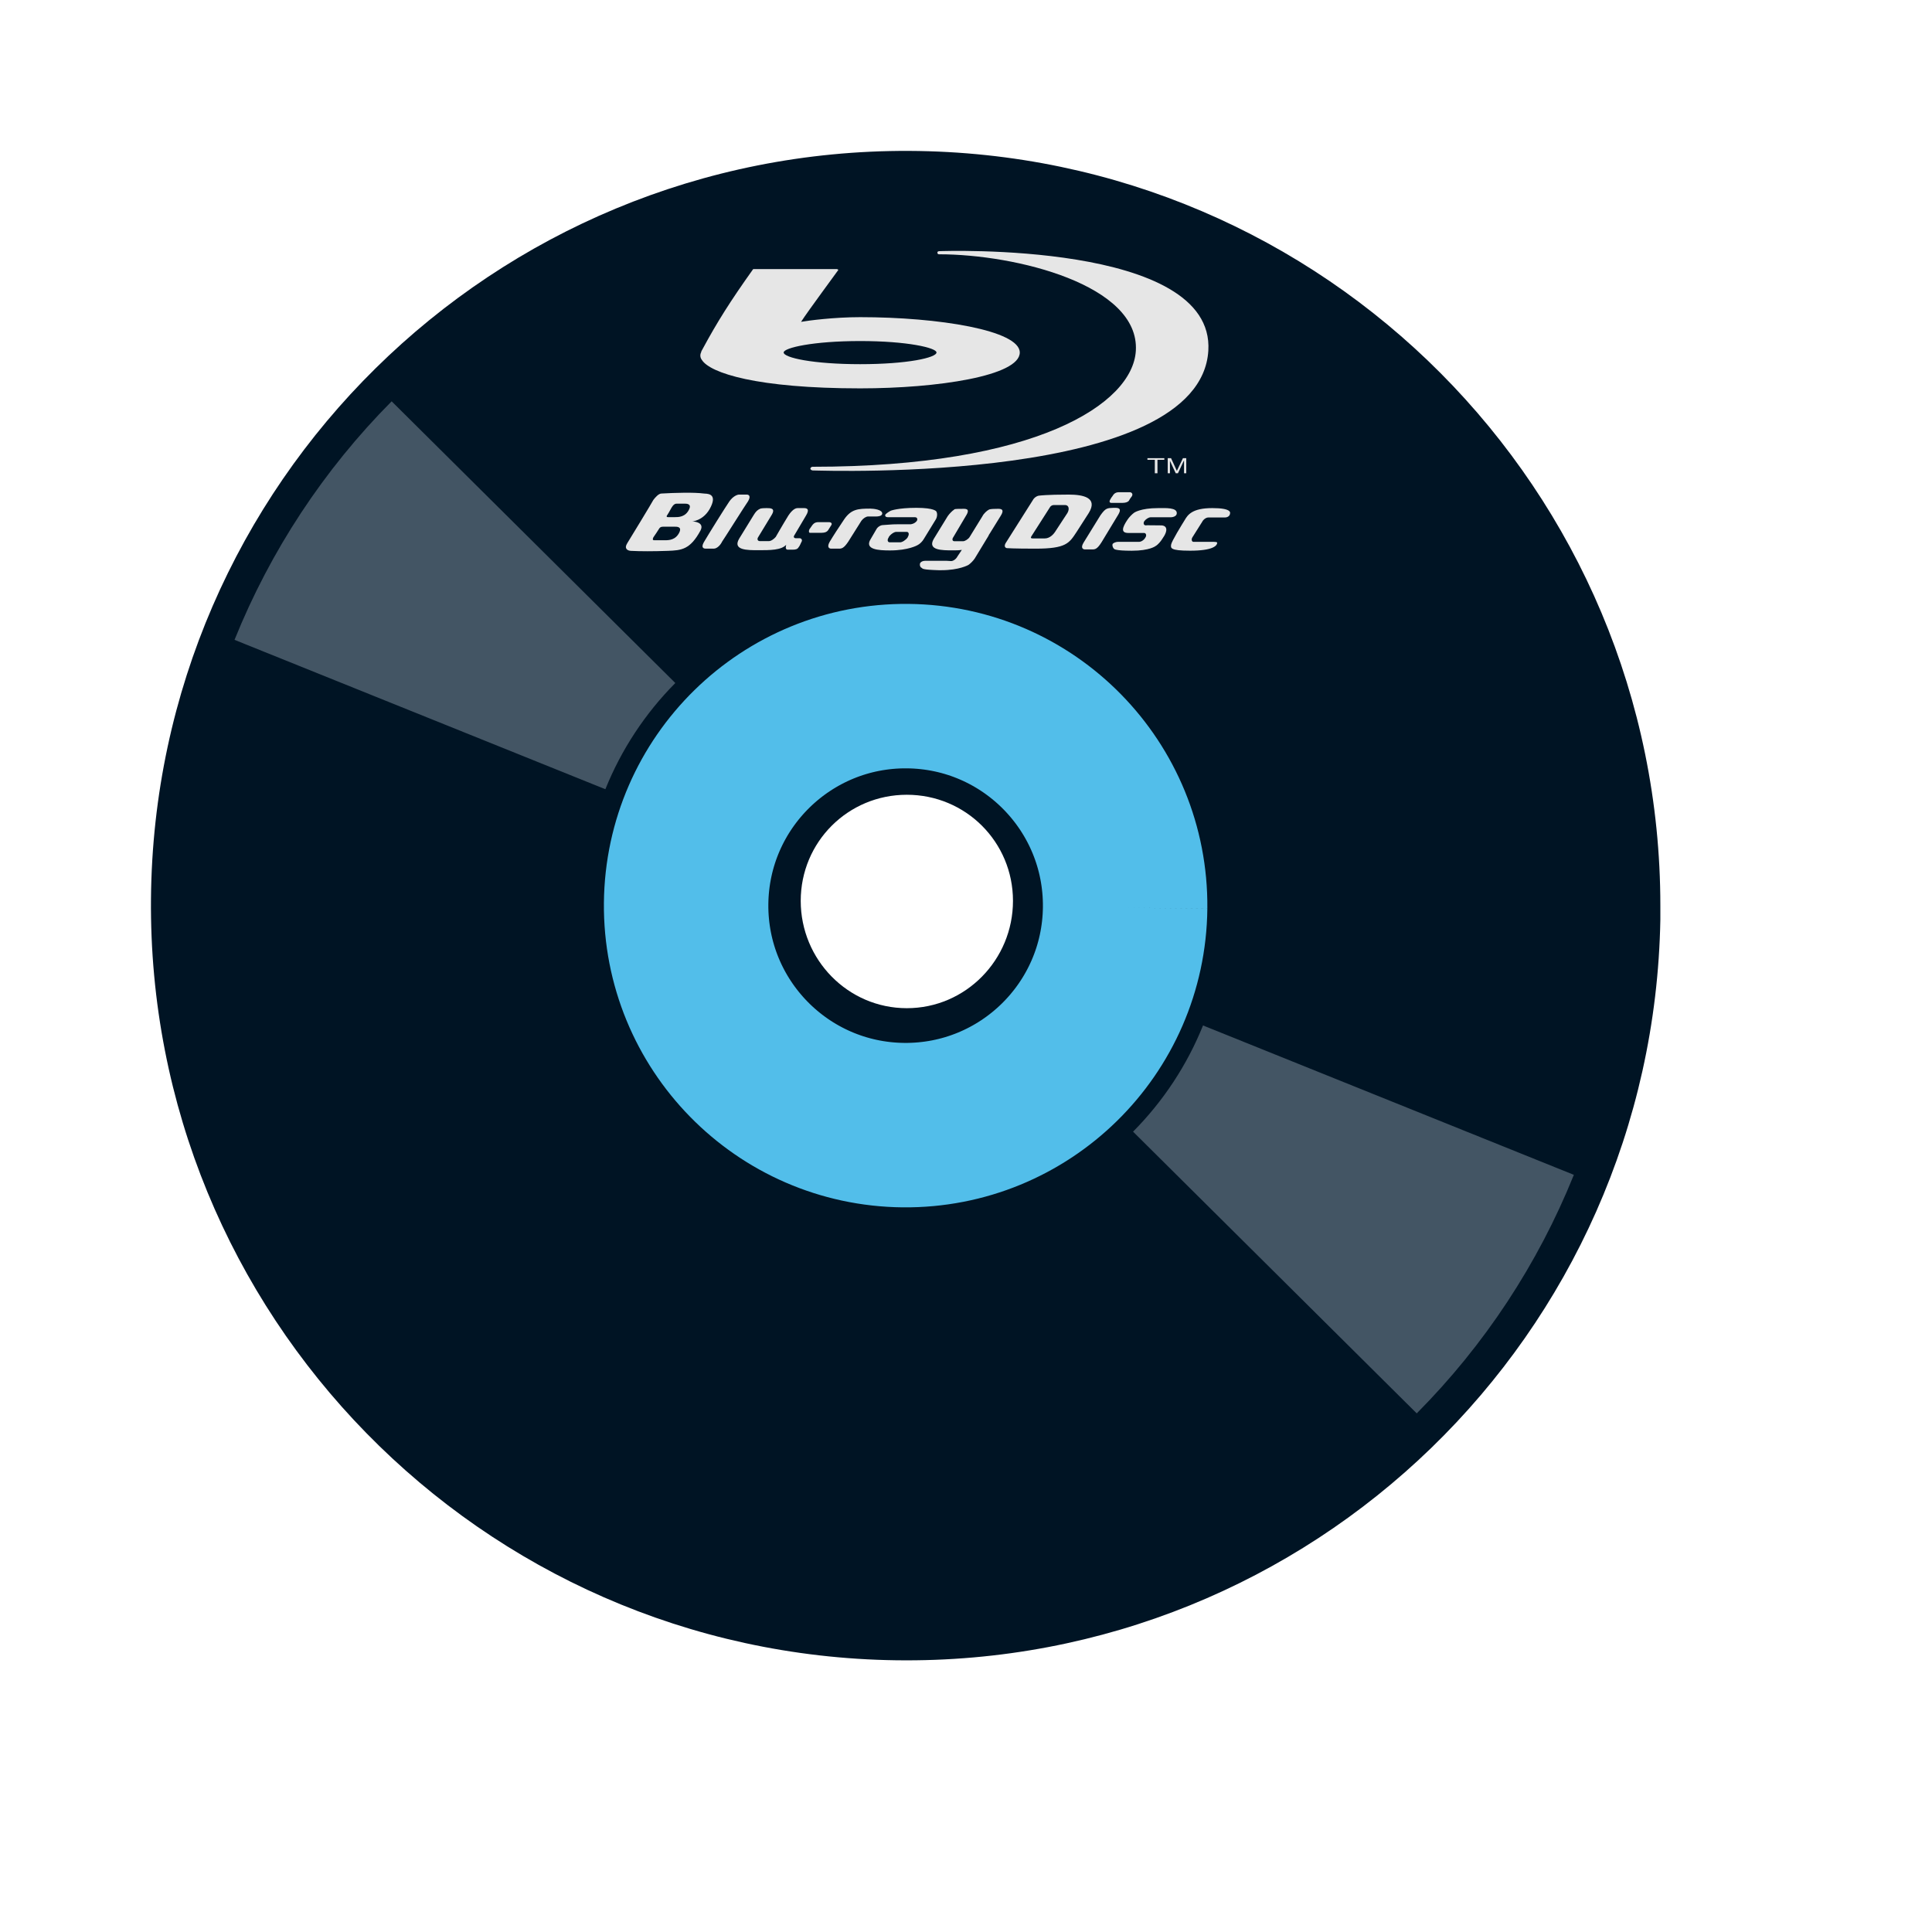 <?xml version="1.0" standalone="no"?>
<!DOCTYPE svg PUBLIC "-//W3C//DTD SVG 20010904//EN" "http://www.w3.org/TR/2001/REC-SVG-20010904/DTD/svg10.dtd">
<!-- Created using Karbon, part of Calligra: http://www.calligra.org/karbon -->
<svg xmlns="http://www.w3.org/2000/svg" xmlns:xlink="http://www.w3.org/1999/xlink" width="38.4pt" height="38.4pt">
<defs/>
<g id="layer1">
  <path id="path4064" transform="translate(4, 3.999)" fill="#001424" d="M20.095 0C9.083 -0.049 0.1 8.802 0.001 19.813C-0.098 30.824 8.74 39.852 19.751 40C30.761 40.149 39.803 31.385 40.001 20.375L40.001 20C40.001 8.989 31.106 0.05 20.095 0ZM20.032 17.063C21.592 17.063 22.845 18.315 22.845 19.875C22.845 21.436 21.592 22.719 20.032 22.719C18.472 22.719 17.22 21.436 17.22 19.875C17.22 18.315 18.472 17.063 20.032 17.063Z"/>
  <path id="shape0" transform="translate(18.183, 18.183)" fill="none" stroke="#52beea" stroke-width="4.358" stroke-linecap="butt" stroke-linejoin="miter" stroke-miterlimit="2.013" d="M11.634 5.874C11.665 2.662 9.087 0.032 5.874 0C2.662 -0.031 0.032 2.547 0 5.76C-0.031 8.972 2.547 11.602 5.76 11.634C8.972 11.665 11.602 9.087 11.634 5.874"/>
  <path id="shape01" transform="translate(33.786, 29.155)" fill="none" stroke="#435564" stroke-width="10.595" stroke-linecap="butt" stroke-linejoin="miter" stroke-miterlimit="2.013" d="M0 4.568C1.298 3.261 2.321 1.708 3.009 0"/>
  <path id="shape1" transform="matrix(-1 0 0 -1 14.138 18.936)" fill="none" stroke="#435564" stroke-width="10.595" stroke-linecap="butt" stroke-linejoin="miter" stroke-miterlimit="2.013" d="M0 4.568C1.298 3.261 2.321 1.708 3.009 0"/>
  <path id="shape011" transform="translate(18.617, 13.107)" fill="#e6e6e6" d="M0.966 0C0.932 0 0.814 0.034 0.711 0.182C0.607 0.331 0.137 1.088 0.055 1.23C-0.035 1.372 -0.008 1.433 0.089 1.433C0.172 1.433 0.193 1.433 0.296 1.433C0.393 1.433 0.483 1.325 0.517 1.25C0.566 1.183 1.118 0.304 1.208 0.176C1.284 0.047 1.236 9.74052e-05 1.173 9.74052e-05C1.118 0 0.966 0 0.966 0Z"/>
  <path id="shape11" transform="translate(16.587, 13.058)" fill="#e6e6e6" d="M1.115 1.54C1.467 1.526 1.702 1.512 1.978 0.999C2.095 0.767 1.764 0.76 1.764 0.76C1.715 0.76 2.068 0.767 2.254 0.366C2.427 0 2.123 0.029 2.068 0.021C1.805 -0.014 1.315 0 0.942 0.021C0.866 0.021 0.776 0.127 0.728 0.19C0.693 0.26 0.12 1.203 0.037 1.336C-0.053 1.477 0.037 1.533 0.127 1.54C0.389 1.554 0.721 1.554 1.115 1.54ZM1.418 1.048C1.322 1.252 1.142 1.259 1.039 1.259C0.942 1.259 0.797 1.259 0.762 1.259C0.728 1.259 0.693 1.259 0.728 1.182C0.776 1.118 0.845 1.006 0.873 0.964C0.901 0.914 0.928 0.9 0.99 0.9C0.99 0.9 1.225 0.9 1.287 0.9C1.343 0.9 1.488 0.893 1.418 1.048ZM1.674 0.443C1.577 0.647 1.391 0.647 1.294 0.647C1.191 0.647 1.17 0.647 1.128 0.647C1.101 0.647 1.052 0.647 1.101 0.584C1.149 0.514 1.204 0.394 1.239 0.352C1.273 0.31 1.301 0.289 1.349 0.289C1.349 0.289 1.494 0.289 1.55 0.289C1.605 0.289 1.75 0.289 1.674 0.443Z"/>
  <path id="shape2" transform="translate(28.675, 13.458)" fill="#e6e6e6" d="M0.487 0.199L0.044 0.917C-0.05 1.068 0.03 1.102 0.077 1.102C0.124 1.102 0.191 1.102 0.272 1.102C0.346 1.102 0.4 1.095 0.514 0.917L0.957 0.185C1.078 -0.014 0.93 0 0.836 0C0.668 0.007 0.628 0 0.487 0.199Z"/>
  <path id="shape3" transform="translate(29.48, 13.464)" fill="#e6e6e6" d="M1.555 0.244L1.016 0.244C0.961 0.244 0.886 0.292 0.845 0.348C0.811 0.403 0.831 0.459 0.886 0.459C0.886 0.452 1.104 0.459 1.268 0.459C1.439 0.452 1.501 0.57 1.316 0.826C1.282 0.881 1.207 0.972 1.145 1.006C1.145 1.006 0.995 1.131 0.51 1.131C0.066 1.131 0.046 1.083 0.046 1.083C0.005 1.048 -0.008 0.986 0.005 0.951C0.026 0.923 0.094 0.895 0.148 0.895L0.708 0.895C0.763 0.895 0.838 0.847 0.872 0.784C0.913 0.729 0.893 0.66 0.838 0.66C0.838 0.66 0.62 0.66 0.422 0.66C0.224 0.66 0.251 0.528 0.401 0.306C0.442 0.244 0.517 0.167 0.572 0.126C0.572 0.126 0.736 0.001 1.214 0.001C1.405 0.001 1.726 -0.02 1.705 0.147C1.699 0.223 1.589 0.244 1.555 0.244Z"/>
  <path id="shape4" transform="translate(31.032, 13.465)" fill="#e6e6e6" d="M1.422 0.249L0.988 0.249C0.933 0.249 0.859 0.298 0.825 0.367L0.567 0.776C0.533 0.832 0.553 0.894 0.594 0.894C0.594 0.894 1.035 0.894 1.11 0.894C1.185 0.894 1.232 0.901 1.225 0.922C1.219 0.998 1.11 1.129 0.505 1.129C-0.038 1.129 -0.004 1.053 0.003 0.97C0.016 0.88 0.281 0.451 0.363 0.319C0.444 0.18 0.56 0 1.096 0C1.599 0 1.572 0.118 1.565 0.146C1.565 0.173 1.538 0.249 1.422 0.249Z"/>
  <path id="shape5" transform="translate(29.405, 13.044)" fill="#e6e6e6" d="M0.535 1.76438e-15C0.578 1.76438e-15 0.628 0.04 0.592 0.105C0.549 0.158 0.535 0.184 0.513 0.224C0.485 0.263 0.42 0.283 0.341 0.283C0.263 0.283 0.076 0.283 0.048 0.283C-0.01 0.283 -0.01 0.237 0.019 0.191C0.04 0.151 0.055 0.132 0.076 0.105C0.098 0.072 0.133 0 0.248 0Z"/>
  <path id="shape6" transform="translate(21.437, 13.837)" fill="#e6e6e6" d="M0.249 9.4828e-05C0.142 9.4828e-05 0.099 0.066 0.077 0.099C0.063 0.125 0.041 0.145 0.013 0.191C-0.009 0.237 -0.002 0.283 0.027 0.283C0.063 0.283 0.256 0.283 0.335 0.283C0.428 0.283 0.478 0.257 0.507 0.217C0.536 0.171 0.543 0.158 0.586 0.092C0.636 0.026 0.572 0 0.536 0Z"/>
  <path id="shape7" transform="translate(26.628, 13.107)" fill="#e6e6e6" d="M1.901 0.993C2.081 0.71 1.97 0.885 2.226 0.487C2.474 0.081 2.081 0 1.694 0C1.101 0 0.921 0.027 0.921 0.027C0.859 0.027 0.776 0.081 0.742 0.149L0.024 1.284C-0.017 1.352 -0.004 1.406 0.052 1.419C0.052 1.419 0.224 1.433 0.818 1.433C1.632 1.433 1.708 1.284 1.901 0.993ZM1.66 0.487C1.66 0.487 1.349 0.966 1.329 0.993C1.301 1.034 1.204 1.162 1.059 1.162C0.97 1.162 0.845 1.162 0.756 1.162C0.701 1.162 0.673 1.156 0.707 1.102L1.204 0.324C1.225 0.297 1.26 0.277 1.301 0.277C1.384 0.277 1.536 0.277 1.598 0.277C1.694 0.277 1.722 0.378 1.66 0.487Z"/>
  <path id="shape8" transform="translate(23.03, 13.458)" fill="#e6e6e6" d="M0.749 0.436C0.577 0.436 0.522 0.45 0.37 0.457C0.308 0.457 0.225 0.506 0.191 0.575L0.046 0.824C-0.134 1.108 0.253 1.129 0.556 1.129C1.046 1.129 1.281 0.991 1.281 0.991C1.343 0.963 1.419 0.887 1.453 0.824L1.771 0.305C1.805 0.249 1.819 0.152 1.784 0.097C1.784 0.097 1.743 0 1.253 0C0.77 0 0.577 0.076 0.577 0.076C0.522 0.104 0.453 0.152 0.432 0.18C0.418 0.222 0.446 0.249 0.501 0.249L1.219 0.249C1.274 0.249 1.295 0.298 1.267 0.346C1.205 0.429 1.101 0.436 1.101 0.436ZM1.025 0.776L1.025 0.783C0.977 0.852 0.88 0.914 0.825 0.914L0.68 0.914L0.549 0.914C0.494 0.914 0.473 0.852 0.522 0.783L0.522 0.776C0.57 0.7 0.667 0.637 0.722 0.637L0.998 0.637C1.053 0.637 1.074 0.7 1.025 0.776Z"/>
  <path id="shape9" transform="translate(21.95, 13.479)" fill="#e6e6e6" d="M0.878 0.322C0.927 0.255 1.003 0.208 1.058 0.208L1.278 0.208C1.313 0.208 1.423 0.201 1.43 0.134C1.437 0.027 1.203 0 1.113 0C0.789 0 0.609 0.013 0.423 0.282C0.278 0.497 0.133 0.719 0.037 0.88C-0.046 1.028 0.03 1.061 0.078 1.061C0.127 1.061 0.202 1.061 0.278 1.061C0.354 1.061 0.409 1.054 0.527 0.88Z"/>
  <path id="shape10" transform="translate(19.543, 13.465)" fill="#e6e6e6" d="M1.816 0.2L1.511 0.716C1.47 0.771 1.511 0.799 1.544 0.799C1.585 0.799 1.619 0.799 1.653 0.799C1.687 0.799 1.734 0.84 1.694 0.902C1.66 0.971 1.653 0.999 1.619 1.04C1.592 1.088 1.544 1.102 1.463 1.102C1.409 1.102 1.368 1.102 1.334 1.102C1.246 1.102 1.293 0.971 1.293 0.971C1.164 1.116 0.866 1.116 0.553 1.116C0.255 1.116 -0.132 1.116 0.044 0.813L0.425 0.193C0.486 0.09 0.533 0.048 0.594 0.021C0.594 0.021 0.608 0 0.771 0C0.879 0 1.022 0 0.9 0.193L0.553 0.764C0.513 0.82 0.533 0.875 0.594 0.875L0.832 0.875C0.893 0.875 0.967 0.82 1.015 0.764C1.015 0.764 1.191 0.455 1.348 0.2C1.388 0.138 1.49 9.9246e-05 1.592 9.9246e-05C1.592 9.9246e-05 1.687 9.9246e-05 1.762 9.9246e-05C1.836 9.9246e-05 1.925 0.021 1.816 0.2Z"/>
  <path id="shape111" transform="translate(24.377, 13.484)" fill="#e6e6e6" d="M0.144 1.378L0.711 1.378L0.827 1.385C0.888 1.385 0.963 1.33 0.997 1.261L1.113 1.088C1.038 1.101 0.963 1.101 0.874 1.101C0.588 1.101 0.192 1.101 0.369 0.797L0.738 0.195C0.786 0.126 0.861 0.05 0.909 0.022C0.909 0.008 0.936 0.001 1.093 0.001C1.195 0.001 1.359 -0.027 1.216 0.195L0.888 0.749C0.847 0.804 0.861 0.859 0.915 0.859L1.147 0.859C1.195 0.859 1.284 0.804 1.318 0.749L1.659 0.195C1.693 0.126 1.775 0.05 1.83 0.022C1.83 0.022 1.857 0.001 2.014 0.001C2.103 0.001 2.28 -0.027 2.137 0.195L1.85 0.659C1.837 0.679 1.83 0.686 1.816 0.721L1.455 1.316C1.414 1.378 1.339 1.454 1.284 1.489C1.284 1.489 1.045 1.627 0.568 1.627C0.547 1.627 0.52 1.627 0.499 1.627C0.056 1.614 0.076 1.586 0.049 1.565C0.022 1.558 -0.006 1.517 0.001 1.461C0.008 1.413 0.069 1.378 0.144 1.378Z"/>
  <path id="shape12" transform="translate(18.56, 7.131)" fill="#e6e6e6" d="M1.41 0C1.397 0 1.397 0.007 1.39 0.014C0.792 0.854 0.441 1.412 0.07 2.1L0.028 2.176L0.021 2.204C-0.013 2.273 -0.006 2.348 0.042 2.41C0.262 2.754 1.493 3.161 4.236 3.161C6.285 3.161 8.465 2.83 8.465 2.211C8.465 1.625 6.319 1.274 4.236 1.274C3.542 1.274 2.861 1.364 2.669 1.398C2.854 1.109 3.638 0.055 3.638 0.048C3.652 0.035 3.652 0.035 3.652 0.028L3.652 0.014C3.638 0.007 3.631 9.92429e-05 3.617 9.92429e-05ZM2.208 2.21C2.208 2.087 2.985 1.907 4.236 1.907C5.488 1.907 6.258 2.087 6.258 2.21C6.258 2.348 5.488 2.52 4.236 2.52C2.985 2.52 2.208 2.348 2.208 2.21Z"/>
  <path id="shape13" transform="translate(21.476, 6.649)" fill="#e6e6e6" d="M0.055 5.818C0.408 5.825 10.325 6.171 10.546 2.646C10.726 -0.27 3.428 0.007 3.428 0.007C3.414 0.007 3.366 0.007 3.366 0.042C3.366 0.083 3.386 0.09 3.414 0.09C5.439 0.09 8.728 0.9 8.625 2.646C8.542 4.059 5.971 5.721 0.055 5.721C0.028 5.721 8.95802e-08 5.748 8.95802e-08 5.769C-4.97103e-05 5.79 0.021 5.811 0.055 5.818Z"/>
  <path id="shape14" transform="translate(30.408, 12.142)" fill="#e6e6e6" d="M0.196 0.043L0 0.043L0 0L0.448 0L0.448 0.043L0.266 0.043L0.266 0.4L0.196 0.4Z"/>
  <path id="shape15" transform="translate(30.946, 12.142)" fill="#e6e6e6" d="M0 0L0.088 0L0.242 0.336L0.403 0L0.491 0L0.491 0.4L0.432 0.4L0.432 0.071L0.425 0.071L0.271 0.4L0.212 0.4L0.059 0.071L0.059 0.4L0 0.4Z"/>
 </g>
</svg>
